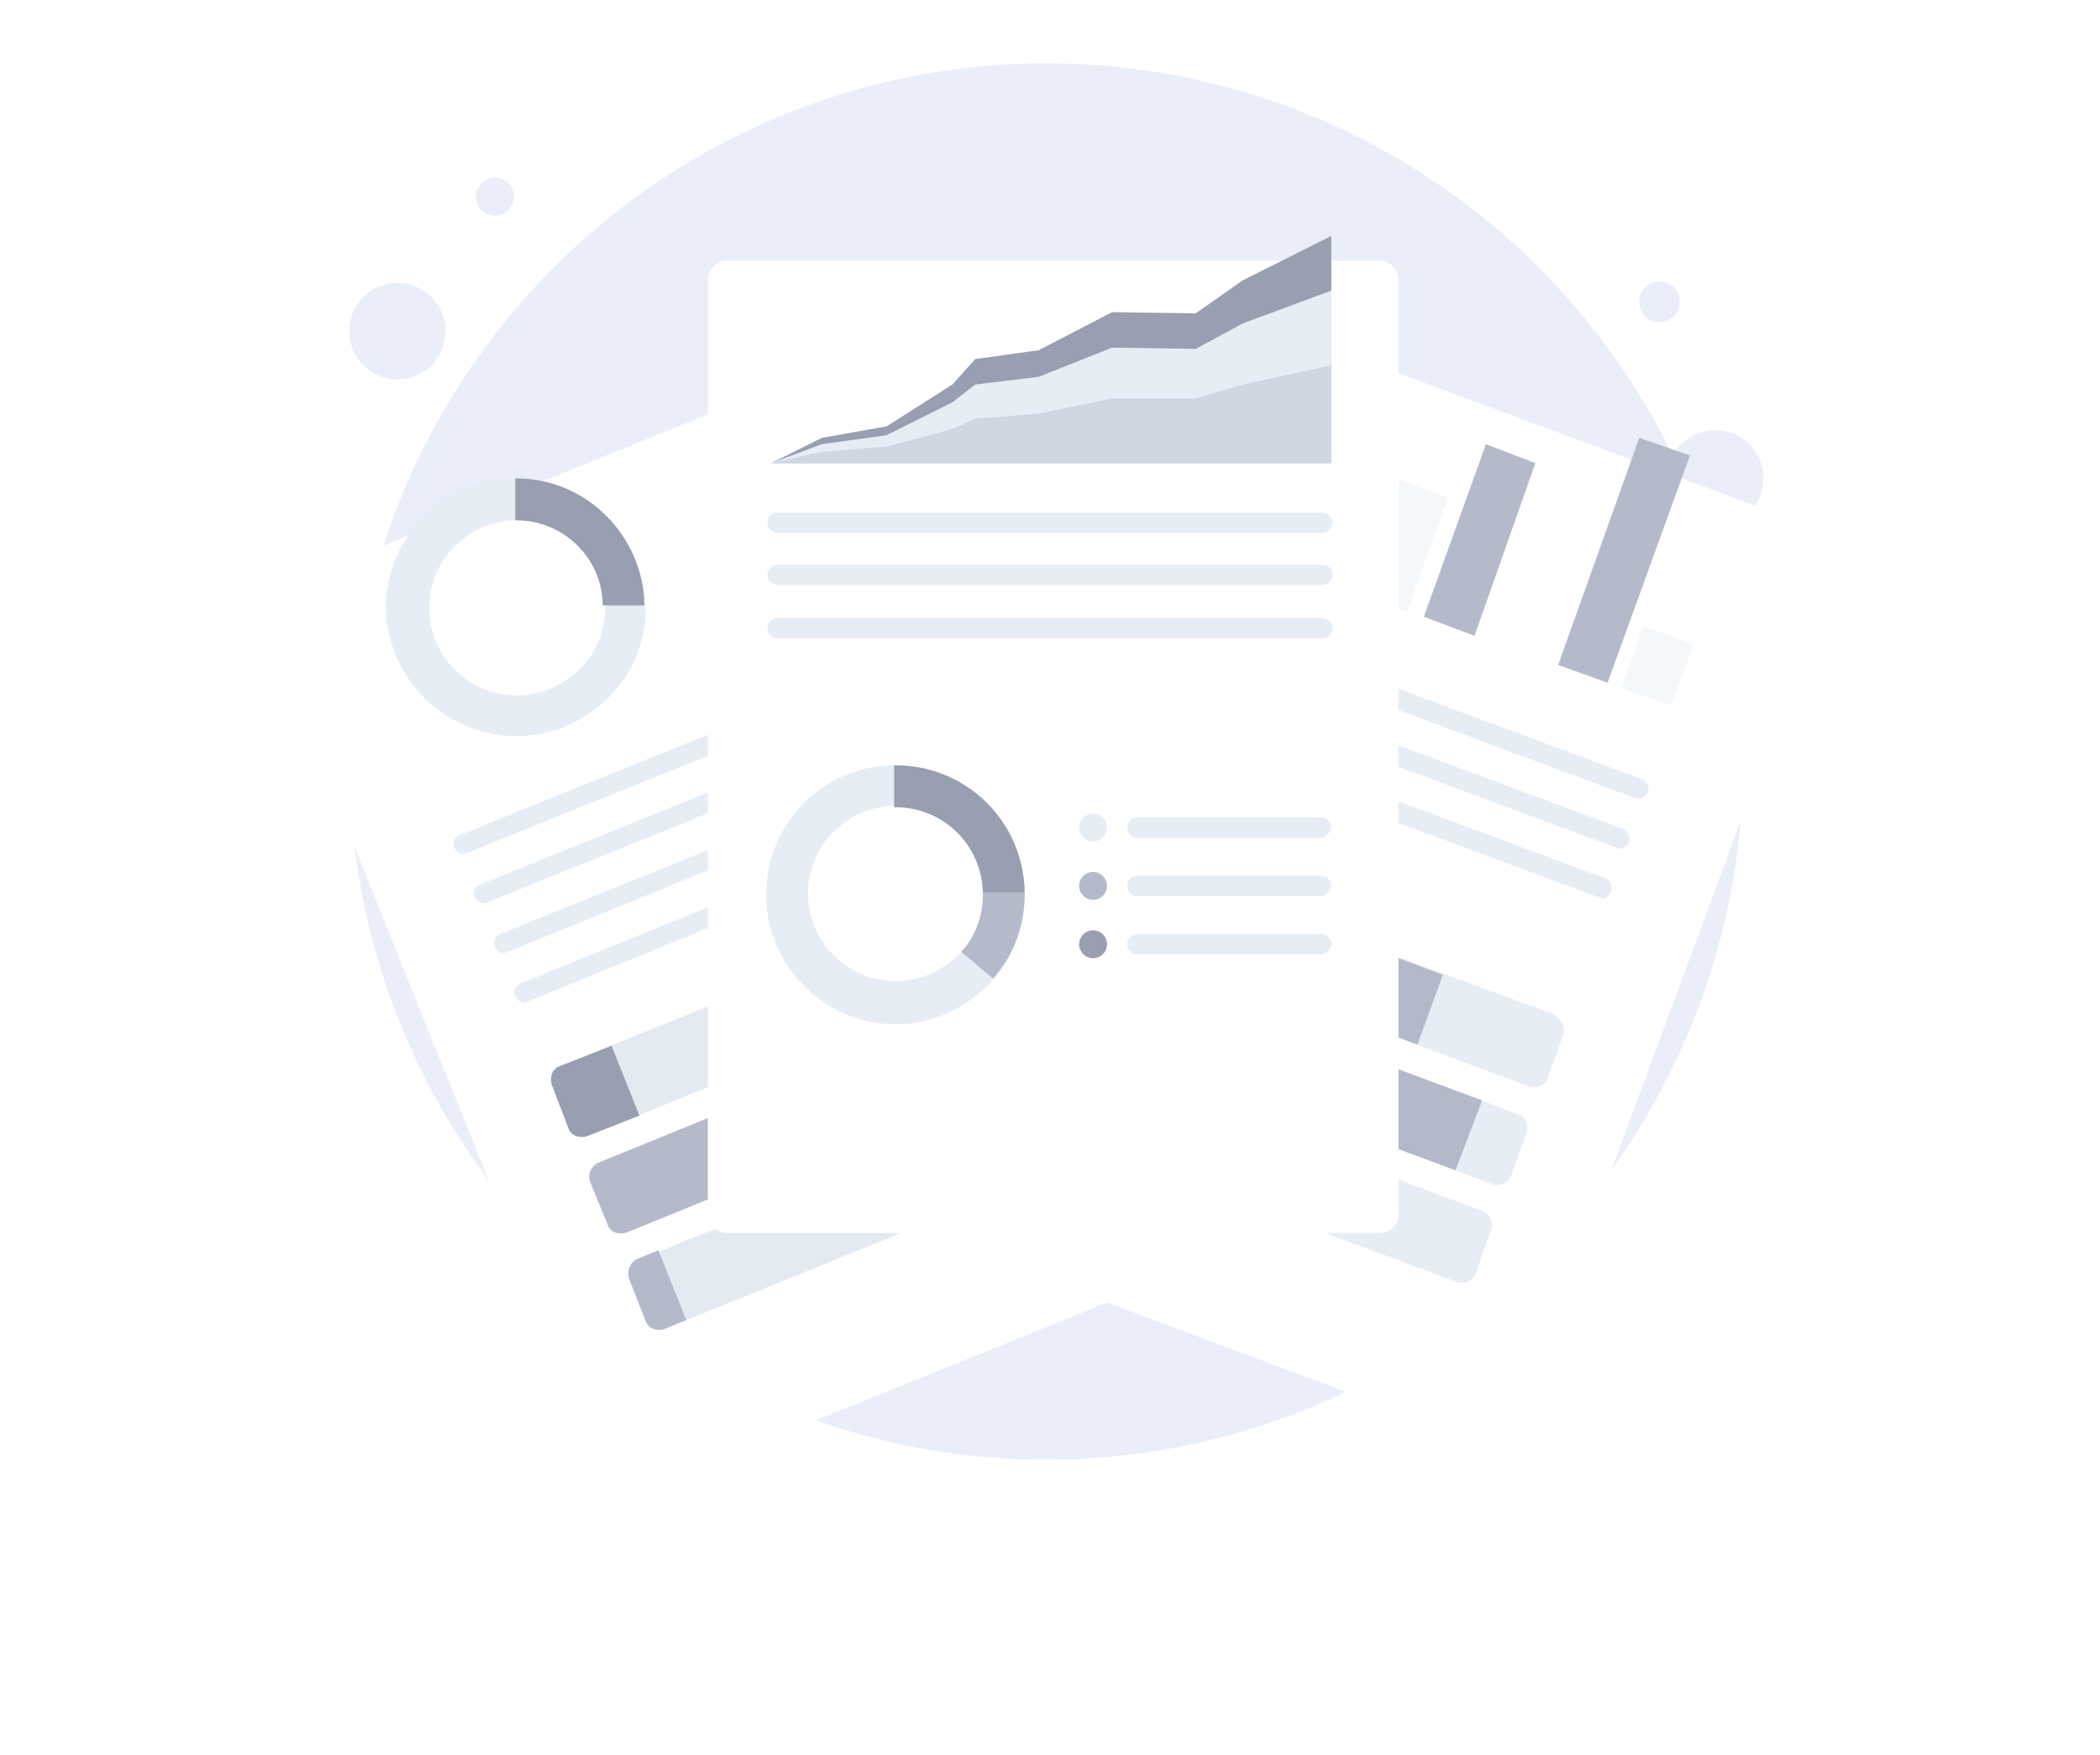 <svg xmlns="http://www.w3.org/2000/svg" xmlns:xlink="http://www.w3.org/1999/xlink" fill="none" version="1.1" width="266" height="222.275" viewBox="0 0 266 222.275"><defs><filter id="master_svg0_1612_022776" filterUnits="objectBoundingBox" color-interpolation-filters="sRGB" x="-44" y="-33" width="213.775" height="233.661"><feFlood flood-opacity="0" result="BackgroundImageFix"/><feColorMatrix in="SourceAlpha" type="matrix" values="0 0 0 0 0 0 0 0 0 0 0 0 0 0 0 0 0 0 127 0"/><feOffset dy="11" dx="0"/><feGaussianBlur stdDeviation="11"/><feColorMatrix type="matrix" values="0 0 0 0 0.396 0 0 0 0 0.478 0 0 0 0 0.576 0 0 0 0.27 0"/><feBlend mode="normal" in2="BackgroundImageFix" result="effect1_dropShadow"/><feBlend mode="normal" in="SourceGraphic" in2="effect1_dropShadow" result="shape"/></filter><filter id="master_svg1_1612_022792" filterUnits="objectBoundingBox" color-interpolation-filters="sRGB" x="-44" y="-33" width="211.593" height="232.698"><feFlood flood-opacity="0" result="BackgroundImageFix"/><feColorMatrix in="SourceAlpha" type="matrix" values="0 0 0 0 0 0 0 0 0 0 0 0 0 0 0 0 0 0 127 0"/><feOffset dy="11" dx="0"/><feGaussianBlur stdDeviation="11"/><feColorMatrix type="matrix" values="0 0 0 0 0.396 0 0 0 0 0.478 0 0 0 0 0.576 0 0 0 0.27 0"/><feBlend mode="normal" in2="BackgroundImageFix" result="effect1_dropShadow"/><feBlend mode="normal" in="SourceGraphic" in2="effect1_dropShadow" result="shape"/></filter><filter id="master_svg2_1612_022758" filterUnits="objectBoundingBox" color-interpolation-filters="sRGB" x="-44" y="-33" width="175.495" height="211.162"><feFlood flood-opacity="0" result="BackgroundImageFix"/><feColorMatrix in="SourceAlpha" type="matrix" values="0 0 0 0 0 0 0 0 0 0 0 0 0 0 0 0 0 0 127 0"/><feOffset dy="11" dx="0"/><feGaussianBlur stdDeviation="11"/><feColorMatrix type="matrix" values="0 0 0 0 0.396 0 0 0 0 0.478 0 0 0 0 0.576 0 0 0 0.27 0"/><feBlend mode="normal" in2="BackgroundImageFix" result="effect1_dropShadow"/><feBlend mode="normal" in="SourceGraphic" in2="effect1_dropShadow" result="shape"/></filter></defs><g><g><path d="M56.437,41.938Q56.437,42.087,56.429,42.237Q56.422,42.387,56.407,42.536Q56.393,42.685,56.371,42.834Q56.349,42.982,56.319,43.129Q56.29,43.276,56.254,43.421Q56.217,43.567,56.174,43.71Q56.131,43.854,56.08,43.995Q56.03,44.136,55.972,44.274Q55.915,44.413,55.851,44.548Q55.787,44.684,55.716,44.816Q55.646,44.948,55.569,45.077Q55.492,45.205,55.409,45.33Q55.325,45.455,55.236,45.575Q55.147,45.696,55.052,45.811Q54.957,45.927,54.856,46.038Q54.756,46.149,54.65,46.255Q54.544,46.361,54.433,46.462Q54.322,46.563,54.206,46.658Q54.091,46.753,53.97,46.842Q53.85,46.932,53.726,47.015Q53.601,47.098,53.473,47.175Q53.344,47.252,53.212,47.323Q53.08,47.394,52.945,47.458Q52.809,47.522,52.671,47.579Q52.533,47.636,52.392,47.687Q52.251,47.737,52.107,47.781Q51.964,47.825,51.819,47.861Q51.674,47.897,51.527,47.927Q51.38,47.956,51.232,47.978Q51.084,48,50.935,48.015Q50.786,48.029,50.636,48.037Q50.486,48.044,50.337,48.044Q50.187,48.044,50.037,48.037Q49.888,48.029,49.739,48.015Q49.59,48,49.442,47.978Q49.293,47.956,49.147,47.927Q49,47.897,48.854,47.861Q48.709,47.825,48.566,47.781Q48.423,47.737,48.282,47.687Q48.141,47.636,48.002,47.579Q47.864,47.522,47.729,47.458Q47.593,47.394,47.461,47.323Q47.329,47.252,47.201,47.175Q47.072,47.098,46.948,47.015Q46.823,46.932,46.703,46.842Q46.583,46.753,46.467,46.658Q46.351,46.563,46.24,46.462Q46.129,46.361,46.023,46.255Q45.917,46.149,45.817,46.038Q45.716,45.927,45.621,45.811Q45.526,45.696,45.437,45.575Q45.348,45.455,45.265,45.33Q45.182,45.205,45.105,45.077Q45.028,44.948,44.957,44.816Q44.886,44.684,44.822,44.548Q44.758,44.413,44.701,44.274Q44.644,44.136,44.593,43.995Q44.543,43.854,44.499,43.71Q44.456,43.567,44.419,43.421Q44.383,43.276,44.354,43.129Q44.325,42.982,44.303,42.834Q44.281,42.685,44.266,42.536Q44.251,42.387,44.244,42.237Q44.237,42.087,44.237,41.938Q44.237,41.788,44.244,41.638Q44.251,41.488,44.266,41.339Q44.281,41.19,44.303,41.042Q44.325,40.893,44.354,40.746Q44.383,40.599,44.419,40.454Q44.456,40.308,44.499,40.165Q44.543,40.022,44.593,39.88Q44.644,39.739,44.701,39.601Q44.758,39.462,44.822,39.327Q44.886,39.191,44.957,39.059Q45.028,38.927,45.105,38.798Q45.182,38.67,45.265,38.545Q45.348,38.42,45.437,38.3Q45.526,38.18,45.621,38.064Q45.716,37.948,45.817,37.837Q45.917,37.726,46.023,37.62Q46.129,37.514,46.24,37.413Q46.351,37.312,46.467,37.217Q46.583,37.122,46.703,37.033Q46.823,36.944,46.948,36.86Q47.072,36.777,47.201,36.7Q47.329,36.623,47.461,36.552Q47.593,36.482,47.729,36.417Q47.864,36.353,48.002,36.296Q48.141,36.239,48.282,36.188Q48.423,36.138,48.566,36.094Q48.709,36.051,48.854,36.014Q49,35.978,49.147,35.948Q49.293,35.919,49.442,35.897Q49.59,35.875,49.739,35.861Q49.888,35.846,50.037,35.839Q50.187,35.831,50.337,35.831Q50.486,35.831,50.636,35.839Q50.786,35.846,50.935,35.861Q51.084,35.875,51.232,35.897Q51.38,35.919,51.527,35.948Q51.674,35.978,51.819,36.014Q51.964,36.051,52.107,36.094Q52.251,36.138,52.392,36.188Q52.533,36.239,52.671,36.296Q52.809,36.353,52.945,36.417Q53.08,36.482,53.212,36.552Q53.344,36.623,53.473,36.7Q53.601,36.777,53.726,36.86Q53.85,36.944,53.97,37.033Q54.091,37.122,54.206,37.217Q54.322,37.312,54.433,37.413Q54.544,37.514,54.65,37.62Q54.756,37.726,54.856,37.837Q54.957,37.948,55.052,38.064Q55.147,38.18,55.236,38.3Q55.325,38.42,55.409,38.545Q55.492,38.67,55.569,38.798Q55.646,38.927,55.716,39.059Q55.787,39.191,55.851,39.327Q55.915,39.462,55.972,39.601Q56.03,39.739,56.08,39.88Q56.131,40.022,56.174,40.165Q56.217,40.308,56.254,40.454Q56.29,40.599,56.319,40.746Q56.349,40.893,56.371,41.042Q56.393,41.19,56.407,41.339Q56.422,41.488,56.429,41.638Q56.437,41.788,56.437,41.938Z" fill="#EAEEF9" fill-opacity="1"/></g><g><path d="M223.37,60.59Q223.37,60.74,223.363,60.89Q223.355,61.04,223.341,61.189Q223.326,61.338,223.304,61.486Q223.282,61.635,223.253,61.782Q223.224,61.929,223.187,62.074Q223.151,62.22,223.107,62.363Q223.064,62.506,223.013,62.648Q222.963,62.789,222.906,62.927Q222.848,63.066,222.784,63.201Q222.72,63.337,222.65,63.469Q222.579,63.601,222.502,63.73Q222.425,63.858,222.342,63.983Q222.259,64.108,222.17,64.228Q222.081,64.348,221.986,64.464Q221.891,64.58,221.79,64.691Q221.689,64.802,221.584,64.908Q221.478,65.014,221.367,65.115Q221.256,65.216,221.14,65.311Q221.024,65.406,220.904,65.495Q220.784,65.584,220.659,65.668Q220.535,65.751,220.406,65.828Q220.278,65.905,220.146,65.976Q220.014,66.046,219.879,66.111Q219.743,66.175,219.605,66.232Q219.467,66.289,219.326,66.34Q219.185,66.39,219.041,66.434Q218.898,66.477,218.753,66.514Q218.608,66.55,218.461,66.58Q218.314,66.609,218.166,66.631Q218.018,66.653,217.869,66.667Q217.72,66.682,217.57,66.689Q217.421,66.697,217.271,66.697Q217.121,66.697,216.972,66.689Q216.822,66.682,216.673,66.667Q216.524,66.653,216.376,66.631Q216.228,66.609,216.081,66.58Q215.934,66.55,215.789,66.514Q215.644,66.477,215.5,66.434Q215.357,66.39,215.216,66.34Q215.075,66.289,214.937,66.232Q214.798,66.175,214.663,66.111Q214.528,66.046,214.396,65.976Q214.264,65.905,214.135,65.828Q214.007,65.751,213.882,65.668Q213.758,65.584,213.638,65.495Q213.517,65.406,213.402,65.311Q213.286,65.216,213.175,65.115Q213.064,65.014,212.958,64.908Q212.852,64.802,212.752,64.691Q212.651,64.58,212.556,64.464Q212.461,64.348,212.372,64.228Q212.283,64.108,212.2,63.983Q212.116,63.858,212.039,63.73Q211.962,63.601,211.892,63.469Q211.821,63.337,211.757,63.201Q211.693,63.066,211.636,62.927Q211.579,62.789,211.528,62.648Q211.478,62.506,211.434,62.363Q211.391,62.22,211.354,62.074Q211.318,61.929,211.289,61.782Q211.26,61.635,211.238,61.486Q211.216,61.338,211.201,61.189Q211.186,61.04,211.179,60.89Q211.172,60.74,211.172,60.59Q211.172,60.441,211.179,60.291Q211.186,60.141,211.201,59.992Q211.216,59.843,211.238,59.694Q211.26,59.546,211.289,59.399Q211.318,59.252,211.354,59.107Q211.391,58.961,211.434,58.818Q211.478,58.674,211.528,58.533Q211.579,58.392,211.636,58.254Q211.693,58.115,211.757,57.98Q211.821,57.844,211.892,57.712Q211.962,57.58,212.039,57.451Q212.116,57.323,212.2,57.198Q212.283,57.073,212.372,56.953Q212.461,56.832,212.556,56.717Q212.651,56.601,212.752,56.49Q212.852,56.379,212.958,56.273Q213.064,56.167,213.175,56.066Q213.286,55.965,213.402,55.87Q213.517,55.775,213.638,55.686Q213.758,55.596,213.882,55.513Q214.007,55.43,214.135,55.353Q214.264,55.276,214.396,55.205Q214.528,55.134,214.663,55.07Q214.798,55.006,214.937,54.949Q215.075,54.891,215.216,54.841Q215.357,54.79,215.5,54.747Q215.644,54.703,215.789,54.667Q215.934,54.631,216.081,54.601Q216.228,54.572,216.376,54.55Q216.524,54.528,216.673,54.513Q216.822,54.499,216.972,54.491Q217.121,54.484,217.271,54.484Q217.421,54.484,217.57,54.491Q217.72,54.499,217.869,54.513Q218.018,54.528,218.166,54.55Q218.314,54.572,218.461,54.601Q218.608,54.631,218.753,54.667Q218.898,54.703,219.041,54.747Q219.185,54.79,219.326,54.841Q219.467,54.891,219.605,54.949Q219.743,55.006,219.879,55.07Q220.014,55.134,220.146,55.205Q220.278,55.276,220.406,55.353Q220.535,55.43,220.659,55.513Q220.784,55.596,220.904,55.686Q221.024,55.775,221.14,55.87Q221.256,55.965,221.367,56.066Q221.478,56.167,221.584,56.273Q221.689,56.379,221.79,56.49Q221.891,56.601,221.986,56.717Q222.081,56.832,222.17,56.953Q222.259,57.073,222.342,57.198Q222.425,57.323,222.502,57.451Q222.579,57.58,222.65,57.712Q222.72,57.844,222.784,57.98Q222.848,58.115,222.906,58.254Q222.963,58.392,223.013,58.533Q223.064,58.674,223.107,58.818Q223.151,58.961,223.187,59.107Q223.224,59.252,223.253,59.399Q223.282,59.546,223.304,59.694Q223.326,59.843,223.341,59.992Q223.355,60.141,223.363,60.291Q223.37,60.441,223.37,60.59Z" fill="#EAEEF9" fill-opacity="1"/></g><g><path d="M62.697,27.306C64.027,27.306,65.105,26.221,65.105,24.903C65.105,23.568,64.027,22.484,62.697,22.484C61.367,22.484,60.288,23.568,60.288,24.903C60.288,26.221,61.367,27.306,62.697,27.306Z" fill="#EAEEF9" fill-opacity="1"/></g><g><path d="M210.208,40.82C211.627,40.82,212.777,39.669,212.777,38.234C212.777,36.816,211.627,35.664,210.208,35.664C208.79,35.664,207.64,36.816,207.64,38.234C207.64,39.669,208.79,40.82,210.208,40.82Z" fill="#EAEEF9" fill-opacity="1"/></g><g><path d="M220.801,96.445Q220.801,98.615,220.695,100.784Q220.589,102.952,220.376,105.112Q220.164,107.272,219.846,109.42Q219.528,111.567,219.105,113.696Q218.682,115.825,218.156,117.931Q217.629,120.036,217,122.114Q216.371,124.191,215.641,126.235Q214.911,128.279,214.081,130.284Q213.252,132.29,212.325,134.252Q211.399,136.214,210.377,138.129Q209.356,140.043,208.241,141.905Q207.127,143.767,205.923,145.572Q204.719,147.377,203.428,149.12Q202.137,150.864,200.762,152.542Q199.387,154.22,197.932,155.828Q196.477,157.437,194.944,158.971Q193.412,160.506,191.806,161.964Q190.2,163.422,188.525,164.799Q186.85,166.176,185.109,167.469Q183.368,168.762,181.566,169.968Q179.764,171.174,177.905,172.29Q176.047,173.406,174.135,174.43Q172.224,175.453,170.265,176.381Q168.306,177.309,166.304,178.14Q164.301,178.97,162.261,179.702Q160.22,180.433,158.146,181.063Q156.073,181.693,153.97,182.221Q151.868,182.748,149.743,183.172Q147.617,183.595,145.473,183.914Q143.33,184.232,141.173,184.445Q139.016,184.658,136.852,184.764Q134.687,184.871,132.52,184.871Q130.353,184.871,128.188,184.764Q126.024,184.658,123.867,184.445Q121.71,184.232,119.566,183.914Q117.423,183.595,115.297,183.172Q113.172,182.748,111.069,182.221Q108.967,181.693,106.893,181.063Q104.819,180.433,102.779,179.702Q100.738,178.971,98.736,178.14Q96.734,177.309,94.775,176.381Q92.816,175.453,90.904,174.43Q88.993,173.406,87.134,172.29Q85.275,171.174,83.473,169.968Q81.671,168.762,79.931,167.469Q78.19,166.176,76.515,164.799Q74.839,163.422,73.234,161.964Q71.628,160.506,70.095,158.971Q68.563,157.437,67.108,155.828Q65.652,154.22,64.277,152.542Q62.903,150.864,61.612,149.12Q60.321,147.377,59.116,145.572Q57.912,143.767,56.798,141.905Q55.684,140.043,54.663,138.129Q53.641,136.214,52.714,134.252Q51.788,132.29,50.958,130.284Q50.129,128.279,49.399,126.235Q48.669,124.191,48.04,122.114Q47.411,120.036,46.884,117.931Q46.357,115.825,45.935,113.696Q45.512,111.567,45.194,109.42Q44.876,107.272,44.663,105.112Q44.451,102.952,44.345,100.784Q44.238,98.615,44.238,96.445Q44.238,94.274,44.345,92.106Q44.451,89.938,44.663,87.777Q44.876,85.617,45.194,83.47Q45.512,81.323,45.935,79.194Q46.357,77.065,46.884,74.959Q47.411,72.853,48.04,70.776Q48.669,68.699,49.399,66.655Q50.129,64.611,50.958,62.606Q51.788,60.6,52.714,58.638Q53.641,56.675,54.663,54.761Q55.684,52.847,56.798,50.985Q57.912,49.123,59.116,47.318Q60.321,45.513,61.612,43.769Q62.903,42.026,64.277,40.348Q65.652,38.67,67.108,37.061Q68.563,35.453,70.095,33.918Q71.628,32.383,73.234,30.925Q74.839,29.468,76.515,28.091Q78.19,26.713,79.931,25.42Q81.671,24.127,83.473,22.921Q85.275,21.715,87.134,20.599Q88.993,19.483,90.904,18.46Q92.816,17.437,94.775,16.509Q96.734,15.58,98.736,14.75Q100.738,13.919,102.779,13.188Q104.819,12.456,106.893,11.826Q108.967,11.196,111.069,10.669Q113.172,10.141,115.297,9.718Q117.423,9.294,119.566,8.976Q121.71,8.657,123.867,8.445Q126.024,8.232,128.188,8.125Q130.353,8.019,132.52,8.019Q134.687,8.019,136.852,8.125Q139.016,8.232,141.173,8.445Q143.33,8.657,145.473,8.976Q147.617,9.294,149.743,9.718Q151.868,10.141,153.97,10.669Q156.073,11.196,158.146,11.826Q160.22,12.456,162.261,13.188Q164.301,13.919,166.304,14.75Q168.306,15.58,170.265,16.509Q172.224,17.437,174.135,18.46Q176.047,19.483,177.905,20.599Q179.764,21.715,181.566,22.921Q183.368,24.127,185.109,25.42Q186.85,26.713,188.525,28.091Q190.2,29.468,191.806,30.925Q193.412,32.383,194.944,33.918Q196.477,35.453,197.932,37.061Q199.387,38.67,200.762,40.348Q202.137,42.026,203.428,43.769Q204.719,45.513,205.923,47.318Q207.127,49.123,208.241,50.985Q209.356,52.847,210.377,54.761Q211.399,56.675,212.325,58.638Q213.252,60.6,214.081,62.606Q214.911,64.611,215.641,66.655Q216.371,68.699,217,70.776Q217.629,72.853,218.156,74.959Q218.682,77.065,219.105,79.194Q219.528,81.323,219.846,83.47Q220.164,85.617,220.376,87.777Q220.589,89.938,220.695,92.106Q220.801,94.274,220.801,96.445Z" fill="#EAEEF9" fill-opacity="1"/></g><g filter="url(#master_svg0_1612_022776)"><path d="M157.238,147.081L80.513,178.113C79.23,178.597,77.785,177.947,77.303,176.829L33.162,67.014C32.68,65.729,33.323,64.294,34.447,63.811L111.172,32.778C112.455,32.294,113.9,32.928,114.382,34.063L158.523,143.711C159.165,145.162,158.523,146.597,157.238,147.081Z" fill="#FFFFFF" fill-opacity="1"/></g><g><path d="M123.37,82.13L59.165,108.023C58.523,108.34,57.882,108.023,57.56,107.373C57.24,106.739,57.56,106.088,58.202,105.771L122.247,79.877C122.888,79.56,123.532,79.877,123.852,80.528C124.173,81.162,123.852,81.813,123.37,82.13Z" fill="#E6EDF5" fill-opacity="1"/></g><g><path d="M125.778,88.403L61.733,114.28C61.092,114.614,60.45,114.28,60.128,113.646C59.807,112.995,60.128,112.361,60.77,112.044L124.815,86.151C125.457,85.834,126.1,86.151,126.42,86.801C126.742,87.435,126.42,88.086,125.778,88.403Z" fill="#E6EDF5" fill-opacity="1"/></g><g><path d="M128.347,94.509L64.302,120.553C63.66,120.887,63.018,120.553,62.697,119.919C62.375,119.268,62.697,118.634,63.338,118.301L127.383,92.424C128.025,92.107,128.668,92.424,128.988,93.058C129.31,93.542,128.988,94.359,128.347,94.509Z" fill="#E6EDF5" fill-opacity="1"/></g><g><path d="M90.947,117.016L66.87,126.826C66.228,127.143,65.587,126.826,65.265,126.192C64.943,125.542,65.265,124.891,65.907,124.574L89.983,114.764C90.627,114.447,91.268,114.764,91.588,115.415C91.75,116.048,91.588,116.699,90.947,117.016Z" fill="#E6EDF5" fill-opacity="1"/></g><g><path d="M136.693,110.426L138.78,115.731C139.102,116.699,138.78,117.817,137.817,118.151L74.413,143.878C73.452,144.195,72.327,143.878,72.007,142.91L69.92,137.438C69.598,136.47,69.92,135.352,70.883,135.035L134.285,109.458C135.248,109.141,136.212,109.625,136.693,110.426Z" fill="#E3EAF2" fill-opacity="1"/></g><g><path d="M141.668,122.655L143.755,127.961C144.077,128.912,143.755,130.046,142.793,130.363L79.39,156.09C78.427,156.407,77.303,156.09,76.982,155.123L74.735,149.65C74.413,148.699,74.735,147.565,75.698,147.248L139.102,121.688C140.063,121.354,141.188,121.838,141.668,122.655Z" fill="#E3EAF2" fill-opacity="1"/></g><g><path d="M146.485,134.868L148.572,140.174C148.892,141.141,148.572,142.259,147.608,142.576L84.205,168.303C83.242,168.637,82.118,168.303,81.798,167.335L79.712,162.03C79.39,161.079,79.712,159.944,80.673,159.627L144.077,134.067C145.04,133.584,146.163,134.067,146.485,134.868Z" fill="#E3EAF2" fill-opacity="1"/></g><g><path d="M77.463,132.449L80.995,141.292L74.413,143.878C73.452,144.195,72.327,143.878,72.007,142.91L69.92,137.438C69.598,136.47,69.92,135.352,70.883,135.035L77.463,132.449Z" fill="#989FB0" fill-opacity="1"/></g><g><path d="M75.858,147.248L95.12,139.373L98.652,148.215L79.39,156.09C78.427,156.407,77.303,156.09,76.982,155.123L74.735,149.65C74.415,148.849,74.895,147.732,75.858,147.248Z" fill="#B4BACA" fill-opacity="1"/></g><g><path d="M80.673,159.461L83.403,158.343L86.933,167.185L84.205,168.303C83.242,168.637,82.118,168.303,81.798,167.336L79.712,162.03C79.39,161.079,79.712,159.944,80.673,159.461Z" fill="#B4BACA" fill-opacity="1"/></g><g><path d="M65.265,60.59C74.253,60.59,81.477,67.831,81.637,76.674C81.637,76.824,81.637,76.824,81.798,76.824C81.798,81.012,80.353,84.699,77.785,87.602C74.735,90.972,70.402,93.225,65.425,93.225C56.437,93.225,49.053,85.984,48.892,76.991C48.892,67.981,56.115,60.59,65.105,60.59L65.265,60.59ZM54.35,76.991C54.35,83.097,59.325,88.086,65.425,88.086C68.797,88.086,71.685,86.634,73.932,84.215C75.698,82.296,76.662,79.727,76.662,76.991L76.662,76.674C76.5,70.718,71.685,65.896,65.585,65.896L65.425,65.896C59.325,65.896,54.35,70.885,54.35,76.991Z" fill-rule="evenodd" fill="#E6EDF5" fill-opacity="1"/></g><g><path d="M81.637,76.674L76.34,76.674C76.34,70.718,71.365,65.896,65.425,65.896L65.265,65.896L65.265,60.59L65.425,60.59C74.253,60.59,81.477,67.831,81.637,76.674Z" fill="#989FB0" fill-opacity="1"/></g><g filter="url(#master_svg1_1612_022792)"><path d="M188.538,172.007L111.012,143.06C109.727,142.576,109.085,141.141,109.567,139.856L150.658,29.074C151.14,27.789,152.583,27.155,153.868,27.623L231.397,56.403C232.68,56.887,233.322,58.338,232.84,59.623L191.75,170.555C191.268,171.84,189.823,172.491,188.538,172.007Z" fill="#FFFFFF" fill-opacity="1"/></g><g style="opacity:0.4;"><path d="M178.267,77.475L172.007,75.056L177.143,60.757L183.403,62.993L178.267,77.475Z" fill="#E6EDF5" fill-opacity="1"/></g><g><path d="M186.773,80.528L180.353,78.109L188.218,56.253L194.478,58.655L186.773,80.528Z" fill="#B4BACA" fill-opacity="1"/></g><g><path d="M203.627,86.468L197.367,84.215L207.64,55.452L214.06,57.687L203.627,86.468Z" fill="#B4BACA" fill-opacity="1"/></g><g style="opacity:0.4;"><path d="M211.653,89.371L205.393,87.118L208.122,79.243L214.542,81.646L211.653,89.371Z" fill="#E6EDF5" fill-opacity="1"/></g><g><path d="M207.158,101.099L142.312,76.991C141.67,76.824,141.348,76.023,141.508,75.373C141.67,74.739,142.472,74.422,143.113,74.572L207.962,98.697C208.603,98.847,208.925,99.665,208.763,100.299C208.443,100.949,207.8,101.266,207.158,101.099Z" fill="#E6EDF5" fill-opacity="1"/></g><g><path d="M204.752,107.373L139.903,83.264C139.262,83.097,138.94,82.296,139.102,81.646C139.262,81.012,140.063,80.678,140.707,80.845L205.553,104.97C206.195,105.12,206.517,105.921,206.357,106.572C206.195,107.206,205.393,107.69,204.752,107.373Z" fill="#E6EDF5" fill-opacity="1"/></g><g><path d="M202.503,113.646L137.657,89.521C137.015,89.371,136.693,88.57,136.853,87.919C137.015,87.285,137.817,86.951,138.458,87.118L203.307,111.227C203.948,111.394,204.27,112.194,204.108,112.845C203.788,113.646,203.145,113.963,202.503,113.646Z" fill="#E6EDF5" fill-opacity="1"/></g><g><path d="M159.807,104.97L135.41,95.961C134.767,95.794,134.447,94.993,134.607,94.359C134.767,93.708,135.57,93.391,136.212,93.542L160.61,102.551C161.252,102.718,161.573,103.519,161.412,104.153C161.092,104.803,160.45,105.12,159.807,104.97Z" fill="#DDDDDD" fill-opacity="1"/></g><g><path d="M198.01,131.014L196.083,136.47C195.762,137.438,194.638,137.921,193.675,137.604L179.872,132.449L129.47,113.646C128.507,113.329,128.025,112.194,128.347,111.227L130.273,105.771C130.593,104.803,131.718,104.32,132.68,104.637L182.76,123.289L196.725,128.428C197.848,129.079,198.33,130.047,198.01,131.014Z" fill="#E6EDF5" fill-opacity="1"/></g><g><path d="M193.355,143.394L191.428,148.85C191.107,149.817,189.983,150.301,189.02,149.984L184.365,148.216L124.977,126.192C124.013,125.859,123.532,124.741,123.852,123.773L125.778,118.301C126.1,117.35,127.223,116.866,128.187,117.183L187.737,139.373L192.232,141.141C193.193,141.458,193.675,142.426,193.355,143.394Z" fill="#E6EDF5" fill-opacity="1"/></g><g><path d="M188.86,155.773L186.933,161.229C186.613,162.197,185.49,162.681,184.527,162.364L160.77,153.521L120.482,138.572C119.518,138.238,119.037,137.121,119.358,136.153L121.283,130.68C121.605,129.729,122.728,129.246,123.692,129.563L164.943,144.829L187.737,153.354C188.7,153.671,189.182,154.806,188.86,155.773Z" fill="#E6EDF5" fill-opacity="1"/></g><g><path d="M123.692,129.563L164.943,144.829L160.77,153.354L120.482,138.405C119.518,138.088,119.037,136.954,119.358,135.986L121.283,130.53C121.605,129.729,122.728,129.246,123.692,129.563Z" fill="#B4B9C9" fill-opacity="1"/></g><g><path d="M128.347,111.394L130.273,105.921C130.593,104.97,131.718,104.486,132.68,104.803L182.76,123.456L179.55,132.299L129.47,113.646C128.507,113.329,128.025,112.361,128.347,111.394Z" fill="#B4B9C9" fill-opacity="1"/></g><g><path d="M187.737,139.373L184.365,148.216L124.977,126.192C124.013,125.859,123.532,124.741,123.852,123.773L125.778,118.301C126.1,117.35,127.223,116.866,128.187,117.183L187.737,139.373Z" fill="#B4B9C9" fill-opacity="1"/></g><g><path d="M144.718,109.308L141.508,118.151L129.47,113.646C128.507,113.329,128.025,112.194,128.347,111.227L130.273,105.771C130.593,104.803,131.718,104.32,132.68,104.637L144.718,109.308Z" fill="#DDDDDD" fill-opacity="1"/></g><g><path d="M128.187,117.183L140.225,121.688L137.015,130.53L124.977,126.026C124.013,125.709,123.532,124.574,123.852,123.606L125.778,118.151C126.26,117.35,127.223,116.866,128.187,117.183Z" fill="#DDDDDD" fill-opacity="1"/></g><g><path d="M123.692,129.563L135.73,134.067L132.52,142.91L120.482,138.405C119.518,138.088,119.037,136.954,119.358,135.986L121.283,130.53C121.605,129.729,122.728,129.246,123.692,129.563Z" fill="#DDDDDD" fill-opacity="1"/></g><g filter="url(#master_svg2_1612_022758)"><path d="M174.735,145.162L92.07,145.162C90.787,145.162,89.663,144.028,89.663,142.743L89.663,24.419C89.663,23.135,90.787,22,92.07,22L174.735,22C176.018,22,177.143,23.135,177.143,24.419L177.143,142.576C177.303,144.028,176.18,145.162,174.735,145.162Z" fill="#FFFFFF" fill-opacity="1"/></g><g><path d="M167.512,67.498L98.492,67.498C97.848,67.498,97.207,67.014,97.207,66.213C97.207,65.579,97.688,64.928,98.492,64.928L167.512,64.928C168.153,64.928,168.797,65.412,168.797,66.213C168.797,66.864,168.153,67.498,167.512,67.498Z" fill="#E6EDF5" fill-opacity="1"/></g><g><path d="M167.512,74.088L98.492,74.088C97.848,74.088,97.207,73.604,97.207,72.803C97.207,72.169,97.688,71.519,98.492,71.519L167.512,71.519C168.153,71.519,168.797,72.002,168.797,72.803C168.797,73.604,168.153,74.088,167.512,74.088Z" fill="#E6EDF5" fill-opacity="1"/></g><g><path d="M167.512,80.845L98.492,80.845C97.848,80.845,97.207,80.361,97.207,79.56C97.207,78.91,97.688,78.276,98.492,78.276L167.512,78.276C168.153,78.276,168.797,78.759,168.797,79.56C168.797,80.361,168.153,80.845,167.512,80.845Z" fill="#E6EDF5" fill-opacity="1"/></g><g><path d="M167.352,106.088L144.077,106.088C143.435,106.088,142.793,105.604,142.793,104.803C142.793,104.153,143.273,103.519,144.077,103.519L167.352,103.519C167.993,103.519,168.635,104.003,168.635,104.803C168.475,105.437,167.993,106.088,167.352,106.088Z" fill="#E6EDF5" fill-opacity="1"/></g><g><path d="M113.418,96.928C122.407,96.928,129.63,104.153,129.792,112.995L129.792,113.329C129.792,117.5,128.347,121.204,125.778,124.09C122.728,127.477,118.395,129.729,113.418,129.729C104.43,129.729,97.047,122.322,97.047,113.329C97.047,104.32,104.27,96.928,113.258,96.928L113.418,96.928ZM102.344,113.162C102.344,119.269,107.319,124.257,113.419,124.257C116.79,124.257,119.679,122.806,121.927,120.403C123.692,118.468,124.655,115.898,124.655,113.162L124.655,112.845C124.494,106.889,119.679,102.067,113.58,102.067L113.419,102.067C107.319,102.067,102.344,107.056,102.344,113.162Z" fill-rule="evenodd" fill="#E6EDF5" fill-opacity="1"/></g><g><path d="M129.792,112.995L124.495,112.995C124.333,107.056,119.518,102.234,113.418,102.234L113.258,102.234L113.258,96.928L113.418,96.928C122.408,96.928,129.63,104.003,129.792,112.995Z" fill="#989FB0" fill-opacity="1"/></g><g><path d="M129.792,113.162C129.792,117.35,128.347,121.037,125.778,123.94L121.765,120.553C123.532,118.635,124.495,116.048,124.495,113.329C124.495,113.162,124.495,113.162,124.495,112.995L129.792,112.995L129.792,113.162Z" fill="#B4BACA" fill-opacity="1"/></g><g><path d="M138.458,106.572C139.433,106.572,140.225,105.771,140.225,104.803C140.225,103.819,139.433,103.035,138.458,103.035C137.483,103.035,136.693,103.819,136.693,104.803C136.693,105.771,137.483,106.572,138.458,106.572Z" fill="#E6EDF5" fill-opacity="1"/></g><g><path d="M167.352,113.479L144.077,113.479C143.435,113.479,142.793,112.995,142.793,112.194C142.793,111.56,143.273,110.91,144.077,110.91L167.352,110.91C167.993,110.91,168.635,111.394,168.635,112.194C168.475,112.845,167.993,113.479,167.352,113.479Z" fill="#E6EDF5" fill-opacity="1"/></g><g><path d="M138.458,113.963C139.433,113.963,140.225,113.179,140.225,112.194C140.225,111.227,139.433,110.426,138.458,110.426C137.483,110.426,136.693,111.227,136.693,112.194C136.693,113.179,137.483,113.963,138.458,113.963Z" fill="#B4BACA" fill-opacity="1"/></g><g><path d="M167.352,120.87L144.077,120.87C143.435,120.87,142.793,120.403,142.793,119.586C142.793,118.952,143.273,118.301,144.077,118.301L167.352,118.301C167.993,118.301,168.635,118.785,168.635,119.586C168.475,120.236,167.993,120.87,167.352,120.87Z" fill="#E6EDF5" fill-opacity="1"/></g><g><path d="M138.458,121.354C139.433,121.354,140.225,120.57,140.225,119.586C140.225,118.618,139.433,117.817,138.458,117.817C137.483,117.817,136.693,118.618,136.693,119.586C136.693,120.57,137.483,121.354,138.458,121.354Z" fill="#989FB0" fill-opacity="1"/></g><g><path d="M97.688,58.655L168.635,58.655L168.635,29.875L157.4,35.514L151.46,39.685L140.867,39.535L131.557,44.357L123.532,45.475L120.642,48.695L112.295,54L104.108,55.452L97.688,58.655Z" fill="#989FB0" fill-opacity="1"/></g><g><path d="M97.688,58.655L168.635,58.655L168.635,36.799L157.4,40.97L151.46,44.19L140.867,44.023L131.557,47.727L123.532,48.695L120.642,50.947L112.295,55.118L104.108,56.253L97.688,58.655Z" fill="#E6EDF5" fill-opacity="1"/></g><g><path d="M97.688,58.655L168.635,58.655L168.635,46.275L157.4,48.695L151.46,50.463L140.867,50.463L131.557,52.382L123.532,53.033L120.642,54.317L112.295,56.57L104.108,57.22L97.688,58.655Z" fill="#CED7E2" fill-opacity="1"/></g></g></svg>